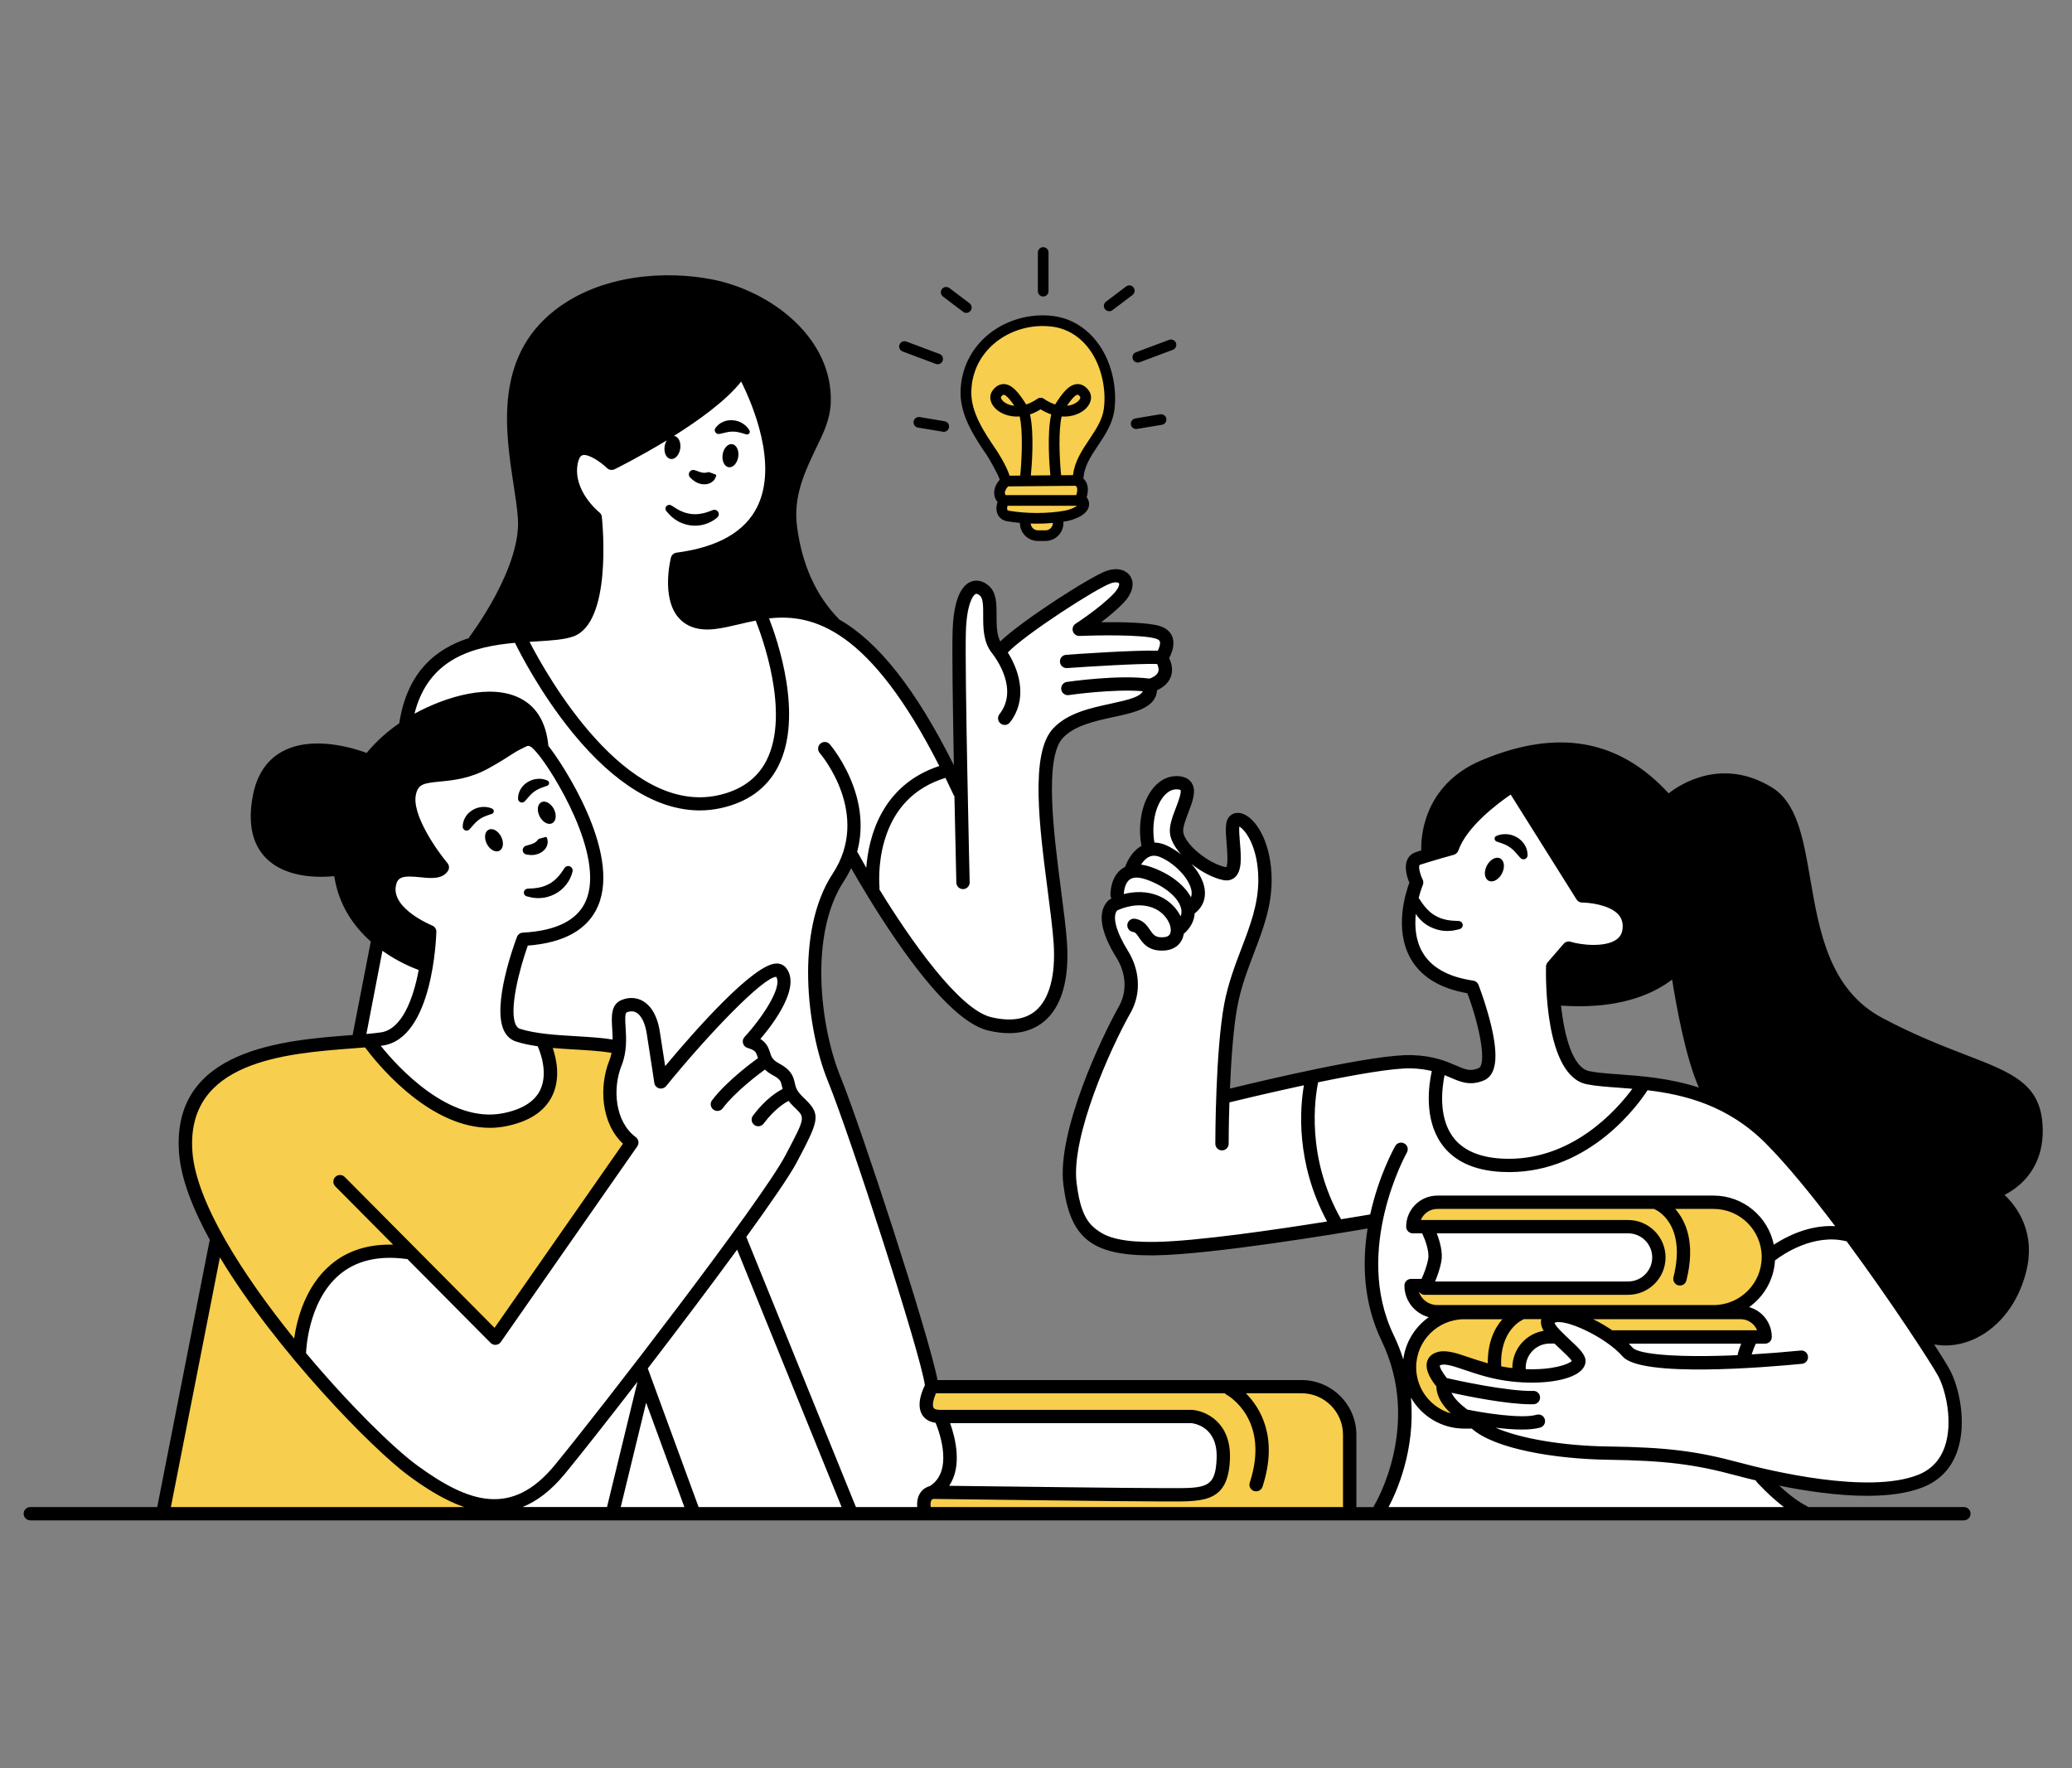 <svg xmlns="http://www.w3.org/2000/svg" xmlns:xlink="http://www.w3.org/1999/xlink" width="900" zoomAndPan="magnify" viewBox="0 0 675 576" height="768" preserveAspectRatio="xMidYMid meet" version="1.0"><rect x="0" y="0" width="675" height="576" fill="#808080" stroke="none"/><defs><clipPath id="5b3e835d1c"><path d="M 7.672 89 L 666 89 L 666 495.258 L 7.672 495.258 Z M 7.672 89 " clip-rule="nonzero"/></clipPath><clipPath id="4317e97a50"><path d="M 338 80.508 L 342 80.508 L 342 97 L 338 97 Z M 338 80.508 " clip-rule="nonzero"/></clipPath></defs><path fill="#ffffff" d="M 210.668 452.57 L 225.223 492.539 L 200.168 493.348 Z M 398.598 471.953 C 400.219 479.215 396.18 486.898 385.664 487.289 C 375.152 487.691 304.438 484.469 304.438 484.469 C 301.613 486.086 300.801 490.934 300.801 490.934 L 276.152 492.148 L 225.234 492.555 L 208.668 446.941 L 209.48 456.633 L 200.184 493.379 L 163.398 492.973 C 163.398 492.973 164.688 492.105 166.715 490.645 C 164.223 491.164 161.387 491.34 158.141 490.961 C 144.398 489.344 106.414 455.84 97.926 439.289 C 97.926 439.289 98.738 421.523 108.832 414.262 C 118.941 407 134.289 409.414 134.289 409.414 L 162.184 435.254 L 205.832 374.293 C 205.832 374.293 198.156 371.875 199.355 358.957 C 200.559 346.039 201.383 341.598 201.383 341.598 C 201.383 341.598 183.398 339.18 177.344 338.371 C 174.188 337.953 170.566 337.199 167.93 335.465 C 169.523 337.605 172.188 339.008 176.738 339.715 C 176.738 339.715 185.629 358.828 167.309 363.398 C 148.988 367.969 131.207 354.789 121.504 340.254 C 121.504 340.254 126.18 339.906 130.684 335.145 C 127.543 337.141 123.125 338.355 116.926 338.098 L 122.852 305.793 L 137.941 315.484 C 137.941 315.484 138.156 316.672 138.199 318.508 C 139.91 310.871 140.359 303.652 140.359 303.652 C 140.359 303.652 125.008 296.391 127.152 290.199 C 129.309 284.008 132.812 281.852 138.332 283.066 C 143.848 284.281 140.359 277.004 140.359 277.004 L 133.625 263.016 C 133.625 263.016 130.395 255.754 139.012 253.598 C 147.629 251.441 152.48 250.633 158.418 247.406 C 164.34 244.18 170.277 235.297 175.113 241.215 C 175.695 241.926 176.375 242.863 177.141 244.008 C 176.156 242.184 175.797 240.926 174.91 238.465 C 173.086 233.418 170.059 226.762 157.535 227.762 C 145.008 228.773 131.465 235.023 131.465 235.023 C 131.465 235.023 135.102 217.258 146.816 211.602 C 158.531 205.945 171.871 207.293 171.871 207.293 C 200.965 211.602 193.418 168 193.418 168 C 189.656 164.238 182.645 152.391 187.496 148.082 C 192.348 143.77 200.43 149.152 200.43 149.152 C 214.434 145.926 242.453 120.625 242.453 120.625 C 242.453 120.625 250 133.543 251.621 155.066 C 253.242 176.594 221.441 181.977 221.441 181.977 C 221.441 181.977 216.59 194.359 224.137 201.359 C 231.68 208.363 248.379 199.742 248.379 199.742 C 248.379 199.742 270.07 195.023 285.016 213.598 C 299.977 232.176 308.059 249.938 308.059 249.938 C 308.059 249.938 300.062 251.719 293.242 259.633 C 302.18 251.777 308.059 249.938 308.059 249.938 L 313.316 257.605 L 312.504 205.121 C 312.504 205.121 312.504 190.988 317.762 190.988 C 323.016 190.988 320.586 203.5 323.422 207.539 C 326.262 211.574 326.246 211.574 326.246 211.574 C 326.246 211.574 347.664 194.621 354.141 191.797 C 360.613 188.977 364.652 186.953 366.664 190.18 C 368.68 193.402 354.543 203.906 354.543 203.906 C 354.543 203.906 379.191 202.285 380.004 207.539 C 380.812 212.789 377.977 212.789 378.785 216.422 C 379.598 220.051 376.367 222.887 374.34 225.301 C 372.312 227.719 371.516 230.148 363.031 231.77 C 354.543 233.391 342.02 236.613 341.207 245.094 C 340.395 253.57 347.273 303.637 346.059 312.504 C 344.84 321.375 342.422 331.484 332.719 333.496 C 323.016 335.52 312.52 336.723 283.816 288.273 L 276.949 280.203 C 276.949 280.203 261.992 302.004 264.828 318.551 C 267.652 335.102 280.992 377.098 280.992 377.098 L 303.223 448.156 C 303.223 448.156 299.992 456.633 302.816 459.859 C 304.93 462.277 307.277 465.141 308.652 468.625 C 307.824 465.312 306.449 462.68 306.449 462.68 C 306.449 462.68 371.922 460.656 384.449 461.059 C 396.977 461.449 396.977 464.676 398.598 471.953 Z M 255.098 317.887 C 254.996 317.281 254.766 316.789 254.316 316.527 C 254.648 316.918 254.91 317.367 255.098 317.887 Z M 247.453 336.707 C 247.453 336.707 247.422 336.883 247.395 337.172 C 247.797 336.375 248.406 335.492 249.031 334.363 C 248.523 335.117 248 335.898 247.453 336.707 Z M 252.375 346.777 C 254.129 348.758 255.445 350.406 257.141 353.242 C 257.199 353.328 257.242 353.418 257.301 353.504 C 256.777 351.711 256.312 350.219 254.113 348.398 C 253.391 347.816 252.852 347.297 252.375 346.777 Z M 248.074 341.18 C 248.449 342.059 249.016 343.016 249.871 343.984 C 250.578 344.781 251.203 345.473 251.781 346.125 C 250.465 344.504 249.883 343.129 248.074 341.18 Z M 233.301 261.613 C 246.699 259.312 252.449 250.793 254.332 240.781 C 252.188 250.156 246.277 258.328 233.301 261.613 Z M 180.023 248.508 C 184.051 255.16 188.945 264.348 192.043 271.438 C 190.117 264.852 187.148 258.473 183.602 253.539 C 182.109 251.488 180.949 249.852 180.023 248.508 Z M 194.102 291.285 C 194.246 290.227 194.332 289.129 194.359 288 C 193.246 292.34 190.898 296.969 187.207 300.555 C 190.711 298.242 193.551 295.188 194.102 291.285 Z M 215.113 351.637 C 215.113 351.637 215.926 336.895 213.086 332.859 C 210.262 328.824 205.816 323.57 202.977 327.406 C 206.613 327.406 211.059 329.43 213.086 337.91 C 215.113 346.398 214.707 352.852 215.113 351.637 Z M 245.02 320.969 C 240.832 324.195 236.387 328.375 233.91 331.051 C 230.797 334.422 223.934 341.957 219.414 346.922 C 226.395 339.645 239.891 326.09 245.02 320.969 Z M 241.383 403.715 C 241.383 403.715 262.398 373.031 263.613 364.148 C 263.613 366.582 241.383 403.715 241.383 403.715 Z M 263.57 363.672 C 263.426 362.457 262.992 361.676 262.41 361.039 C 262.992 362.023 263.426 362.922 263.57 363.672 Z M 586.125 379.5 C 596.23 389.191 601.473 401.703 601.473 401.703 C 593.395 397.266 576.422 407.766 576.422 407.766 C 575.609 402.109 564.301 392.027 564.301 392.027 C 564.301 392.027 472.559 390.406 466.895 390.406 C 461.23 390.406 460.031 398.48 460.031 398.48 C 460.031 398.48 463.766 399.16 465.938 402.398 L 465.273 400.301 L 526.906 399.695 C 526.906 399.695 538.824 400.098 539.84 407.766 C 540.852 415.434 536 419.066 525.285 419.672 C 514.57 420.281 465.07 419.875 465.07 419.875 L 465.52 417.559 L 460.016 421.09 C 459.203 423.504 466.082 429.16 466.082 429.16 L 456.785 446.926 C 456.785 446.926 454.367 440.461 450.312 431.984 C 446.273 423.504 447.488 397.668 447.488 397.668 L 436.582 399.289 C 436.582 399.289 385.664 410.586 370.707 406.551 C 355.746 402.516 346.465 394.039 348.07 377.082 C 349.691 360.129 365.855 327.824 365.855 327.824 C 365.855 327.824 370.707 320.969 367.477 313.285 C 364.246 305.621 357.773 300.367 361.41 294.711 C 365.043 289.055 362.219 287.449 367.477 283.414 C 372.734 279.379 373.949 278.566 374.34 275.34 C 374.746 272.117 373.125 263.234 376.758 258.793 C 380.395 254.352 386.867 252.324 386.461 258.387 C 386.059 264.449 381.207 271.711 384.84 275.746 C 388.477 279.781 396.961 286.641 399.395 285.844 C 401.812 285.035 401.016 273.734 401.812 270.508 C 402.609 267.285 407.07 266.07 410.301 274.547 C 413.527 283.023 411.922 289.879 407.879 305.23 C 403.84 320.562 399.395 331.473 399.395 344.793 C 399.395 358.117 399.395 358.117 399.395 358.117 L 426.477 352.461 C 426.477 352.461 423.797 380.293 433.426 395.312 C 427.098 383.188 426.477 352.461 426.477 352.461 C 448.301 339.949 468.5 348.426 468.5 348.426 C 467.676 356.062 465.59 364.062 471.66 370.703 C 469.168 366.262 468.457 361.172 468.098 357.711 C 467.285 350.047 471.324 348.426 471.324 348.426 C 476.176 352.055 480.625 350.84 485.473 346.398 C 490.324 341.961 479.812 322.184 479.812 322.184 C 467.691 318.551 462.84 312.895 460.016 306.039 C 457.191 299.184 461.23 287.871 461.23 287.871 L 459.609 281.012 L 473.758 275.355 C 477.395 266.879 492.758 255.582 492.758 255.582 L 515.395 291.109 C 515.395 291.109 531.148 293.527 530.355 302.004 C 529.543 310.48 515.004 309.266 515.004 309.266 L 508.531 310.887 C 508.531 310.887 506.906 314.922 506.504 326.625 C 506.098 338.328 511.352 349.234 519.434 351.246 C 527.516 353.273 534.785 354.473 534.785 354.473 C 534.785 354.473 543.676 353.258 557.422 358.914 C 571.164 364.57 576.016 369.809 586.125 379.5 Z M 467.168 406.32 C 467.227 407.23 467.211 408.199 467.141 409.168 L 467.488 407.348 Z M 518.363 370.676 C 510.832 375.535 501.535 379.297 491.559 379.891 C 491.355 379.902 491.18 379.902 490.977 379.902 C 500.91 381.277 510.613 376.477 518.363 370.676 Z M 637.445 456.473 C 633.941 446.246 601.473 401.703 601.473 401.703 C 601.473 401.703 583.82 402.109 578.172 408.836 C 572.512 415.562 574.406 419.875 569.816 423.102 C 565.227 426.328 574.395 427.672 575.203 431.449 C 576.016 435.211 572.234 434.414 569.816 436.828 L 527.516 435.211 C 529.34 440.867 534.379 441.473 542.676 443.484 C 543.371 443.656 544.141 443.789 544.953 443.891 C 540.664 443.801 536.754 443.41 534.266 442.473 C 525.648 439.246 522.953 433.863 518.914 431.969 C 514.871 430.09 502.215 423.359 505.168 431.434 C 505.168 431.434 507.152 434.039 509.078 436.918 C 507.789 436.18 506.312 435.699 504.707 435.801 C 498.438 436.207 493.988 446.508 493.988 446.508 L 506.516 448.664 L 513.004 444.699 C 513.41 447.188 512.137 448.879 506.516 448.664 C 499.508 448.387 481.188 444.352 473.918 443.816 C 466.648 443.281 463.402 443.816 467.445 449.199 C 471.484 454.578 468.793 455.391 475.266 460.77 C 477.074 462.277 479.246 463.707 481.781 465.055 C 479.652 464.301 477.598 463.738 475.004 463.461 C 467.184 462.652 457.496 450.816 457.496 450.816 C 457.496 450.816 458.305 458.891 457.219 471 C 456.133 483.105 448.605 492.523 448.605 492.523 C 448.605 492.523 590.324 493.059 586.008 492.25 C 581.691 491.441 574.422 480.953 573.609 480.402 C 572.988 479.98 567.457 478.781 558.102 476.914 C 559.316 477.09 560.52 477.25 561.75 477.449 C 581.418 480.676 603.242 487.68 619.402 484.453 C 635.562 481.227 640.953 466.703 637.445 456.473 Z M 637.445 456.473 " fill-opacity="1" fill-rule="evenodd"/><path fill="#f7ce4d" d="M 322.758 145.883 C 319.789 139.691 312.793 132.152 314.676 124.355 C 316.559 116.543 324.379 103.625 339.469 104.176 C 354.559 104.711 362.641 119.512 362.105 128.941 C 361.566 138.359 354.285 145.621 353.211 150.207 C 352.141 154.777 351.863 156.125 351.863 156.125 C 351.863 156.125 352.402 159.352 352.676 163.938 C 352.953 168.523 345.406 168.508 345.406 168.508 C 345.406 168.508 344.336 174.699 340.02 175.234 C 335.703 175.77 334.098 169.578 334.098 169.578 C 334.098 169.578 331.938 169.043 328.434 167.957 C 324.93 166.887 328.434 164.457 326.551 162.301 C 324.668 160.145 326.551 156.387 326.551 156.387 C 326.551 156.387 325.711 152.074 322.758 145.883 Z M 201.371 341.555 L 176.723 339.672 C 179.141 351.52 181.98 360.535 163.383 364.977 C 144.789 369.418 121.488 340.207 121.488 340.207 C 121.488 340.207 100.734 340.34 81.344 345.184 C 61.938 350.031 60.738 366.582 60.738 366.582 C 60.086 383.219 66.023 396.164 72.598 407.332 C 71.484 405.812 70.844 404.93 70.844 404.93 L 52.656 492.133 L 136.316 493.348 L 153.695 490.934 C 143.586 488.113 122.98 468.727 113.684 459.844 C 109.629 455.969 100.926 444.988 92.422 433.863 C 95.637 437.207 97.91 439.258 97.91 439.258 C 104.387 402.516 133.887 406.566 133.887 406.566 L 162.168 435.223 L 205.816 374.262 C 205.816 374.262 202.18 365.379 199.344 358.93 C 196.52 352.445 201.371 341.555 201.371 341.555 Z M 427.691 452.164 C 421.219 450.949 303.223 452.164 303.223 452.164 C 303.223 452.164 296.746 461.855 309.289 461.855 C 321.816 461.855 384.871 458.227 390.516 462.262 C 396.164 466.297 399.816 477.594 398.191 482.035 C 396.57 486.477 391.719 487.289 385.664 487.289 C 379.613 487.289 302.41 487.289 302.41 487.289 L 300.789 490.918 L 439.406 492.539 C 439.406 492.539 440.219 469.93 439.004 463.477 C 437.801 457.012 434.164 453.379 427.691 452.164 Z M 566.312 426.328 C 566.312 426.328 579.52 419.324 576.422 407.75 C 573.32 396.18 569.281 391.332 556.883 391.07 C 544.488 390.797 466.895 390.391 466.895 390.391 C 466.895 390.391 459.625 394.832 460.031 398.465 C 460.434 402.094 529.672 398.059 535.059 400.75 C 540.449 403.441 542.332 410.441 540.172 413.945 C 538.016 417.445 535.32 419.324 526.703 419.602 C 518.086 419.875 457.465 419.602 457.465 419.602 C 457.465 419.602 462.855 426.328 474.715 426.863 C 486.562 427.41 566.312 426.328 566.312 426.328 Z M 494.582 428.512 C 494.961 428.148 495.191 427.934 495.191 427.934 L 469.531 428.945 C 469.531 428.945 459.422 434.602 459.828 444.48 C 460.234 454.375 467.707 461.641 473.164 462.043 C 478.625 462.449 473.977 456.184 470.934 451.742 C 467.906 447.305 463.258 443.469 468.719 442.66 C 474.18 441.848 486.504 446.695 486.504 446.695 C 486.504 446.695 485.082 438.625 488.719 434.586 C 489.398 433.836 490.023 433.156 490.629 432.52 C 488.82 435.961 486.707 440.965 487.301 444.684 C 488.312 450.949 495.582 447.707 495.582 447.707 C 495.582 447.707 496.785 435.469 504.676 435.801 C 509.527 436.004 503.461 428.336 503.461 428.336 Z M 513.773 427.543 L 525.082 435.41 C 525.082 435.41 575.188 436.828 574.797 434.602 C 574.395 432.387 570.758 428.539 570.758 428.539 Z M 513.773 427.543 " fill-opacity="1" fill-rule="evenodd"/><path fill="#000000" d="M 175.102 241.156 C 175.102 241.156 164.992 247.074 156.102 249.098 C 147.207 251.125 139.129 249.098 135.898 254.352 C 132.668 259.602 136.305 271.305 140.344 276.961 C 144.383 282.617 144.383 283.82 138.316 283.023 C 132.25 282.215 128.207 283.832 127.008 288.273 C 125.805 292.715 133.074 301.191 140.344 303.609 L 137.926 315.457 C 137.926 315.457 110.988 304.16 109.902 283.703 C 109.902 283.703 87.27 286.395 84.574 272.941 C 81.879 259.488 84.574 251.949 91.047 248.172 C 97.52 244.398 109.902 242.258 118.535 247.637 C 118.535 247.637 132.004 232.027 149.785 229.34 C 167.555 226.633 171.336 229.859 175.102 241.156 Z M 244.352 97.711 C 230.348 89.102 212.824 90.984 194.246 95.828 C 175.648 100.676 168.918 119.25 167.309 129.738 C 165.703 140.227 171.887 163.113 171.074 174.684 C 170.262 186.258 155.723 208.332 155.723 208.332 C 155.723 208.332 181.051 208.059 188.32 203.488 C 195.594 198.914 193.434 167.957 193.434 167.957 C 188.582 162.301 184.543 151.812 187.512 148.039 C 190.48 144.277 200.441 149.109 200.441 149.109 C 219.039 144 242.469 120.582 242.469 120.582 C 242.469 120.582 249.203 131.879 250.551 144 C 251.898 156.125 251.621 162.578 245.699 171.719 C 239.777 180.863 221.457 181.945 221.457 181.945 C 221.457 181.945 219.574 178.98 220.645 194.055 C 221.719 209.129 239.238 202.402 248.391 199.711 C 257.559 197.02 269.145 200.246 269.145 200.246 C 269.145 200.246 258.371 178.98 257.559 167.148 C 256.75 155.312 267.523 138.895 269.145 127.582 C 270.754 116.285 258.355 106.316 244.352 97.711 Z M 649.566 388.105 C 649.566 388.105 667.625 376.535 663.57 364.426 C 659.516 352.316 648.223 349.625 635.824 344.246 C 623.43 338.863 600.258 329.445 595.68 316.254 C 591.105 303.059 587.859 286.641 585.719 276.152 C 583.574 265.664 581.402 258.66 570.09 255.16 C 558.781 251.66 544.227 261.887 544.227 261.887 C 544.227 261.887 555 273.664 555.711 288.23 C 553.566 274.445 542.344 256.117 526.992 248.695 C 510.297 240.621 489.27 246.539 477.957 251.922 C 466.648 257.301 464.215 277.758 464.215 277.758 C 464.215 277.758 472.57 275.602 473.773 275.34 C 479.289 262.148 492.773 255.566 492.773 255.566 L 515.41 291.094 C 515.41 291.094 530.5 290.691 530.367 301.988 C 530.238 313.285 511.367 309.25 511.367 309.25 L 505.445 315.441 L 506.516 326.609 C 506.516 326.609 519.984 325.668 534.266 321.895 C 540.07 320.359 544.82 317.395 548.414 313.488 C 546.777 315.762 545.574 316.512 545.574 316.512 C 545.574 316.512 550.148 352.578 556.348 356.887 C 562.547 361.199 577.102 369.809 594.871 391.609 C 612.652 413.41 625.586 435.484 625.586 435.484 C 625.586 435.484 634.754 440.332 644.992 433.066 C 655.23 425.805 661.152 411.543 658.461 402.387 C 655.766 393.227 649.566 388.105 649.566 388.105 Z M 649.566 388.105 " fill-opacity="1" fill-rule="evenodd"/><g clip-path="url(#5b3e835d1c)"><path fill="#000000" d="M 653.027 389.234 C 654.492 388.484 656.215 387.426 657.926 385.922 C 661.719 382.594 666.105 376.488 665.398 366.246 C 664.484 352.91 655.418 349.41 640.402 343.621 C 633.031 340.773 623.832 337.242 613.203 331.586 C 595.941 322.414 592.668 303.305 589.758 286.453 C 587.457 273.043 585.457 261.453 577.07 256.391 C 560.691 246.496 547.051 255.711 543.605 258.43 C 527.414 240.809 507.457 237.266 482.75 247.609 C 463.102 255.828 462.883 273.75 463.012 277.004 C 462.375 277.207 461.754 277.395 461.219 277.582 C 459.898 278.02 458.914 278.93 458.395 280.188 C 457.379 282.648 458.438 285.887 459.133 287.523 C 457.871 290.879 454.164 302.641 459.48 312.129 C 462.84 318.148 469.082 321.98 478.031 323.543 C 482.477 335.449 484.215 346.922 481.664 347.961 C 478.941 349.078 477.406 348.41 474.324 347.078 C 471.223 345.734 466.996 343.898 459.914 343.695 C 447.91 343.277 411.082 352.055 400.684 354.602 C 401.059 345.504 401.77 334.914 403.117 327.754 C 404.289 321.52 406.434 315.918 408.488 310.508 C 411.457 302.711 414.266 295.363 414.266 286.641 C 414.266 275.355 409.809 267.371 405.391 265.301 C 403.695 264.508 402.031 264.637 400.828 265.648 C 398.973 267.184 399.234 270.363 399.598 274.75 C 399.77 276.934 400.148 281.418 399.48 282.488 C 399.453 282.488 399.41 282.473 399.352 282.473 C 393.543 281.316 385.754 274.805 385.449 270.855 C 385.332 269.41 386.289 266.922 387.113 264.738 C 388.52 261.035 389.867 257.547 388.199 255 C 387.332 253.672 385.855 252.934 383.797 252.816 C 380.77 252.645 377.977 253.977 375.746 256.637 C 372.039 261.078 370.547 268.527 371.852 275.531 C 368.242 277.582 366.723 281.809 366.535 282.387 C 366.16 282.574 365.781 282.793 365.434 283.039 C 361.711 285.773 361.727 291.051 361.758 291.645 C 361.77 292.035 361.887 292.383 362.074 292.699 C 361.758 292.859 361.555 292.961 361.512 292.992 C 361.336 293.09 361.176 293.207 361.031 293.352 C 357.441 296.941 358.383 303.406 363.77 312.07 C 366.289 316.137 367 320.84 365.723 324.988 C 365.406 326.004 365 326.957 364.523 327.812 C 359.137 337.344 344.234 368.461 346.422 385.906 C 348.578 403.195 355.574 408.922 374.934 408.922 C 375.383 408.922 375.848 408.922 376.324 408.91 C 394.789 408.664 435.961 401.805 445.52 400.172 C 443.766 411.137 444.027 424.172 450.082 436.742 C 463.375 464.344 447.879 490.066 447.719 490.312 C 447.605 490.516 447.516 490.715 447.473 490.934 L 441.871 490.934 L 441.871 467.383 C 441.871 457.547 433.859 449.547 424 449.547 L 305.422 449.547 C 302.555 434.66 280.5 367.176 273.734 350.551 C 267.293 334.727 263.41 304.551 274.91 287.031 C 275.82 285.656 276.602 284.223 277.285 282.793 C 279.891 287.363 285.25 296.492 291.648 305.82 C 303.988 323.789 314.156 333.828 321.859 335.668 C 324.32 336.258 326.625 336.547 328.781 336.547 C 333.312 336.547 337.137 335.246 340.207 332.656 C 345.84 327.898 348.391 319.059 347.594 307.094 C 347.273 302.379 346.477 296.246 345.637 289.766 C 343.305 271.754 340.105 247.09 346.203 240.434 C 349.969 236.324 356.805 234.852 362.828 233.547 C 369.621 232.086 376.613 230.582 376.918 224.84 C 378.383 224.188 380.367 222.945 381.309 220.73 C 382.117 218.809 381.973 216.668 380.871 214.352 C 381.699 212.832 382.797 210.141 382 207.684 C 381.609 206.469 380.598 204.848 378.035 203.992 C 374.312 202.75 365.262 202.605 358.73 202.676 C 361.133 200.867 363.828 198.656 365.941 196.457 C 368.895 193.375 369.75 190.121 368.23 187.719 C 366.84 185.535 363.855 184.824 360.598 185.91 C 355.559 187.59 333.023 202.055 325.855 208.941 C 324.652 206.582 324.652 203.5 324.652 200.492 C 324.652 196.688 324.668 193.086 322.176 190.871 C 319.586 188.574 317.297 189.051 316.152 189.543 C 312.621 191.062 310.605 196.602 310.332 205.586 C 310.129 211.992 310.402 231.102 310.75 249.273 C 298.426 224.621 286.148 209.027 273.375 201.781 C 273.344 201.738 273.332 201.691 273.301 201.664 C 265.902 194.129 261.309 184.031 259.672 171.676 C 258.328 161.578 262.137 153.695 266.539 144.566 L 267.262 143.062 C 269.434 138.535 270.52 134.758 270.637 131.184 C 271.402 110.207 251.348 94.844 232.086 91.039 C 217.184 88.105 195.852 89.203 180.66 101.125 C 160.98 116.574 164.645 140.457 167.309 157.891 C 167.918 161.852 168.496 165.602 168.715 168.781 C 169.871 185.027 153.262 206.988 153.102 207.203 C 152.957 207.406 152.855 207.625 152.77 207.84 C 142.152 211.27 132.668 218.691 130.062 235.602 C 126.629 237.961 122.848 241.129 119.434 245.266 C 115.898 243.934 102.023 239.336 92.004 244.773 C 86.82 247.582 83.559 252.559 82.301 259.543 C 80.707 268.34 82.215 275.094 86.746 279.609 C 91.727 284.57 99.246 285.613 104.633 285.613 C 106.312 285.613 107.773 285.512 108.891 285.395 C 110.336 294.957 115.363 301.859 120.793 306.691 L 114.871 337.156 C 114.711 337.172 114.566 337.184 114.391 337.184 C 92.469 338.848 55.754 341.641 58.332 375.621 C 58.957 383.898 62.75 393.66 68.355 403.891 C 68.312 404.004 68.27 404.121 68.254 404.238 L 51.223 490.906 L 9.879 490.906 C 8.676 490.906 7.703 491.875 7.703 493.074 C 7.703 494.273 8.676 495.246 9.879 495.246 L 639.777 495.246 C 640.98 495.246 641.949 494.273 641.949 493.074 C 641.949 491.875 640.98 490.906 639.777 490.906 L 589.062 490.906 C 588.918 490.789 588.773 490.672 588.598 490.586 C 585.457 489.023 582.125 486.262 579.605 483.934 C 588.266 485.684 598.637 487.246 608.238 487.246 C 615.059 487.246 621.473 486.465 626.586 484.395 C 631.93 482.238 635.637 478.348 637.59 472.82 C 640.922 463.418 638.129 451.453 635.07 445.973 C 634.289 444.555 632.551 441.734 630.105 437.941 C 631.305 438.16 632.523 438.277 633.738 438.277 C 637.156 438.277 640.633 437.453 643.949 435.801 C 651.594 431.996 657.445 424.301 659.965 414.668 C 663.426 401.547 657.113 393.113 653.027 389.234 Z M 484.445 251.617 C 509.371 241.188 528.27 245.598 543.922 265.488 C 553.914 278.176 556.305 294.727 549.848 306.676 C 543.27 318.84 528.484 324.672 508.168 323.195 C 508.008 320.562 507.949 318.004 507.98 315.703 L 511.789 311.289 C 515.801 312.215 524.098 313.156 529.109 309.57 C 531.543 307.832 532.875 305.23 532.961 302.047 C 533.031 299.168 532.09 296.695 530.152 294.699 C 526.285 290.734 519.449 289.895 516.652 289.723 L 494.629 254.641 C 493.988 253.629 492.656 253.324 491.645 253.945 C 490.977 254.352 475.902 263.727 471.383 274.559 C 470.43 274.82 468.938 275.254 467.312 275.719 C 467.344 271.391 468.746 258.184 484.445 251.617 Z M 527.531 349.973 C 523.691 349.699 520.391 349.453 517.785 348.934 C 512.426 347.859 509.645 337.766 508.543 327.566 C 510.559 327.695 512.496 327.781 514.352 327.781 C 528.922 327.781 538.477 323.832 544.734 319.086 C 545.98 327 549.062 344.434 553.453 354.27 C 543.91 351.176 534.727 350.508 527.531 349.973 Z M 483.332 351.969 C 487.43 350.293 488.242 344.477 485.809 334.191 C 484.199 327.391 481.754 321.07 481.652 320.793 C 481.375 320.07 480.711 319.551 479.941 319.434 C 471.73 318.234 466.125 315.066 463.305 310.016 C 461.117 306.125 460.84 301.613 461.23 297.707 C 461.434 298.012 461.637 298.312 461.867 298.602 C 462.91 299.934 464.246 301.078 465.793 301.859 C 467.328 302.625 469.008 303.16 470.688 303.219 C 471.527 303.332 472.34 303.188 473.164 303.16 C 473.961 303.031 474.742 302.855 475.512 302.652 C 476.031 302.508 476.453 302.062 476.512 301.496 C 476.582 300.758 476.047 300.094 475.309 300.02 L 475.078 299.992 C 474.383 299.918 473.715 299.965 473.051 299.891 C 472.398 299.773 471.746 299.789 471.137 299.602 C 469.891 299.383 468.762 298.906 467.707 298.344 C 466.648 297.766 465.707 296.996 464.852 296.086 C 464.027 295.203 463.203 294.09 462.594 293.105 L 462.461 292.891 C 462.375 292.758 462.273 292.645 462.16 292.527 C 462.797 290.012 463.492 288.348 463.504 288.305 C 463.75 287.727 463.738 287.043 463.449 286.48 C 462.68 284.945 462.07 282.66 462.418 281.836 C 462.449 281.766 462.461 281.75 462.609 281.691 C 466.215 280.492 473.543 278.453 473.613 278.438 C 474.293 278.25 474.844 277.727 475.09 277.062 C 477.801 269.266 487.965 261.672 492.137 258.82 L 513.598 292.992 C 513.988 293.625 514.684 294.004 515.438 294.004 C 517.668 294.004 524.113 294.684 527.051 297.723 C 528.168 298.863 528.672 300.238 528.629 301.93 C 528.574 303.781 527.934 305.086 526.602 306.039 C 522.883 308.688 515.062 307.832 511.688 306.777 C 510.859 306.516 509.965 306.777 509.398 307.43 L 504.184 313.461 C 503.852 313.836 503.664 314.328 503.648 314.82 C 503.562 318.453 503.188 350.449 516.93 353.184 C 519.797 353.762 523.23 354.008 527.195 354.297 C 528.672 354.398 530.195 354.516 531.773 354.66 C 527.094 361.039 512.02 378.688 489.195 377.402 C 481.652 376.98 476.234 374.508 473.105 370.039 C 468.559 363.543 469.762 354.312 470.602 350.219 C 471.297 350.496 471.965 350.785 472.586 351.043 C 475.859 352.461 478.914 353.777 483.332 351.969 Z M 387.984 292.281 C 385.812 288.188 380.988 284.5 374.805 282.371 C 373.719 281.996 372.703 281.766 371.734 281.633 C 372.387 280.605 373.297 279.551 374.441 279.059 C 375.527 278.582 376.746 278.652 378.164 279.277 C 383.074 281.461 387.648 286.496 388.172 290.27 C 388.258 291.023 388.199 291.688 387.984 292.281 Z M 379.105 259.387 C 380.438 257.793 381.93 257.027 383.582 257.129 C 384.348 257.172 384.566 257.344 384.566 257.344 C 385 258.082 383.738 261.395 383.059 263.176 C 382.016 265.91 380.93 268.746 381.117 271.176 C 381.309 273.578 382.742 276.051 384.781 278.32 C 383.203 277.094 381.523 276.051 379.918 275.34 C 378.629 274.762 377.324 274.473 376.078 274.445 C 375.109 268.789 376.266 262.77 379.105 259.387 Z M 368.027 286.496 C 369.172 285.656 370.98 285.656 373.387 286.48 C 379.469 288.562 384.176 292.555 384.824 296.203 C 384.969 296.996 384.898 297.766 384.621 298.488 C 383.32 295.824 380.961 293.426 378.004 292.066 C 373.633 290.055 369.258 290.43 366.102 291.238 C 366.16 290.066 366.535 287.594 368.027 286.496 Z M 376.254 404.539 C 356.398 404.816 352.445 399.102 350.723 385.328 C 348.84 370.254 361.742 341.48 368.301 329.91 C 368.938 328.781 369.477 327.535 369.879 326.234 C 371.531 320.883 370.648 314.879 367.461 309.742 C 363.594 303.508 362.293 298.648 363.914 296.594 C 365.23 295.957 370.879 293.527 376.211 295.984 C 379.758 297.621 381.77 301.293 381.352 303.578 C 381.219 304.305 380.859 305.141 379.133 305.285 C 376.41 305.504 375.73 304.52 374.617 302.887 C 373.676 301.512 372.402 299.629 369.707 299.27 C 368.52 299.109 367.418 299.949 367.258 301.137 C 367.102 302.32 367.941 303.422 369.129 303.578 C 369.824 303.668 370.184 304.113 371.012 305.332 C 372.285 307.211 374.227 310.031 379.469 309.613 C 382.77 309.352 385.07 307.383 385.609 304.348 C 385.621 304.305 385.621 304.246 385.621 304.203 C 387.84 302.293 389.055 299.965 389.199 297.477 C 389.285 297.418 389.375 297.387 389.461 297.332 C 391.836 295.379 392.863 292.73 392.457 289.676 C 392.066 286.812 390.387 283.906 388.113 281.402 C 391.473 284.066 395.41 286.074 398.496 286.684 C 400.363 287.059 401.609 286.395 402.305 285.773 C 404.695 283.645 404.32 279.133 403.926 274.359 C 403.797 272.738 403.609 270.422 403.727 269.25 C 405.652 270.219 409.922 275.863 409.922 286.609 C 409.922 294.539 407.258 301.527 404.434 308.934 C 402.305 314.531 400.105 320.305 398.844 326.914 C 395.961 342.16 395.918 371.324 395.918 372.555 C 395.918 373.758 396.891 374.727 398.09 374.727 C 399.293 374.727 400.262 373.758 400.262 372.555 C 400.262 372.426 400.262 366.711 400.508 359.086 C 404.129 358.203 413.949 355.848 424.781 353.52 C 423.52 360.75 421.973 378.66 432.328 397.887 C 415.918 400.52 389.605 404.367 376.254 404.539 Z M 453.992 434.832 C 440.668 407.16 458.133 375.738 458.32 375.434 C 458.914 374.391 458.555 373.062 457.496 372.484 C 456.453 371.891 455.137 372.25 454.543 373.293 C 454.137 374 449.141 382.984 446.375 395.586 C 445.332 395.758 441.871 396.367 436.887 397.164 C 425.391 376.895 428.387 357.469 429.414 352.547 C 441.535 350.047 453.977 347.848 459.785 348.008 C 462.434 348.094 464.59 348.426 466.445 348.875 C 465.445 353.359 463.84 364.34 469.531 372.496 C 473.453 378.125 479.984 381.219 488.949 381.727 C 489.848 381.77 490.746 381.801 491.629 381.801 C 518.449 381.801 534.25 358.984 536.727 355.137 C 548.773 356.57 562.836 360.07 575.09 372.309 C 581.938 379.152 589.988 389.02 597.852 399.406 C 589.324 398.941 581.879 402.805 577.855 405.453 C 576 396.34 567.906 389.453 558.246 389.453 L 468.227 389.453 C 462.637 389.453 458.09 393.996 458.09 399.578 C 458.09 400.777 459.059 401.75 460.262 401.75 L 463.305 401.75 C 464.316 403.918 465.723 407.695 465.258 410.141 C 464.824 412.469 463.852 414.941 463.113 416.59 L 459.695 416.59 C 458.496 416.59 457.523 417.559 457.523 418.762 C 457.523 423.695 460.883 427.832 465.445 429.062 C 460.984 432.23 457.871 437.16 457.148 442.848 C 456.352 440.215 455.293 437.539 453.992 434.832 Z M 570.613 433.328 L 525.605 433.328 C 525.488 433.328 525.371 433.344 525.258 433.355 C 523.316 432.039 521.188 430.797 519 429.711 L 567.051 429.711 C 569.469 429.711 571.555 431.203 572.41 433.328 Z M 531.891 439.012 C 531.496 438.578 531.078 438.133 530.613 437.684 L 567.223 437.684 C 566.789 438.781 566.355 440.086 566.035 441.43 C 546.43 442.312 533.77 441.156 531.891 439.012 Z M 497.059 445.988 C 497.047 445.828 497.031 445.668 497.031 445.496 C 497.031 441.168 500.551 437.652 504.879 437.652 L 506.414 437.652 C 507.039 438.262 507.691 438.883 508.355 439.504 C 509.629 440.691 511.484 442.426 512.062 443.309 C 510.977 444.438 505.719 446.32 497.059 445.988 Z M 502.883 433.504 C 497.102 434.457 492.688 439.461 492.688 445.496 C 492.688 445.539 492.699 445.598 492.699 445.641 C 491.426 445.496 490.223 445.305 489.051 445.074 C 488.5 433.258 495.871 429.957 496.234 429.812 C 496.309 429.785 496.379 429.742 496.453 429.699 L 502.113 429.699 C 502.055 429.93 502.027 430.16 502 430.363 C 501.926 431.418 502.273 432.461 502.883 433.504 Z M 467.75 440.605 C 466.227 441.168 465.199 442.27 464.867 443.688 C 464.172 446.566 466.562 449.949 467.938 451.613 C 467.953 455.043 470.168 458.066 472.645 460.395 C 466.125 458.5 461.348 452.496 461.348 445.379 C 461.348 436.758 468.371 429.727 477.016 429.727 L 489.441 429.727 C 486.996 432.504 484.621 437.031 484.68 444.078 C 482.434 443.453 480.422 442.773 478.609 442.168 C 474.207 440.664 470.719 439.477 467.75 440.605 Z M 558.262 425.113 L 468.227 425.113 C 465.488 425.113 463.156 423.375 462.273 420.945 L 462.434 420.945 C 462.84 421.453 463.449 421.77 464.113 421.77 L 530.398 421.77 C 537.117 421.77 542.59 416.301 542.59 409.59 C 542.59 402.875 537.117 397.41 530.398 397.41 L 462.867 397.41 C 463.723 395.297 465.809 393.793 468.227 393.793 L 538.84 393.793 C 538.914 393.836 538.969 393.879 539.043 393.906 C 539.477 394.082 549.555 398.535 545.168 416.055 C 544.879 417.215 545.59 418.398 546.746 418.688 C 546.922 418.73 547.109 418.746 547.281 418.746 C 548.254 418.746 549.137 418.082 549.383 417.098 C 552.469 404.785 549.137 397.641 545.734 393.793 L 558.246 393.793 C 566.875 393.793 573.914 400.809 573.914 409.445 C 573.914 418.082 566.891 425.113 558.262 425.113 Z M 468.055 401.75 L 530.398 401.75 C 534.727 401.75 538.246 405.262 538.246 409.59 C 538.246 413.914 534.727 417.43 530.398 417.43 L 467.516 417.43 C 468.27 415.621 469.109 413.262 469.543 410.949 C 470.109 407.941 469.051 404.309 468.055 401.75 Z M 437.512 467.352 L 437.512 490.906 L 303.207 490.906 C 303.074 489.934 303.133 489.152 303.422 488.707 C 303.613 488.402 303.902 488.285 304.004 488.258 C 307.973 488.316 366.102 489.082 378.758 489.082 L 381.004 489.082 C 392.559 489.125 400.234 489.152 400.684 475.051 C 401.059 463.316 392.805 459.586 388.387 459.254 C 388.332 459.254 388.273 459.254 388.215 459.254 L 306.289 459.254 C 305.625 459.254 304.465 459.164 304.133 458.586 C 303.598 457.691 304.16 455.547 304.902 453.855 L 399.004 453.855 C 399.164 454.016 399.32 454.16 399.523 454.277 C 400.117 454.594 413.863 462.434 407.141 482.949 C 406.766 484.09 407.387 485.305 408.531 485.684 C 408.766 485.754 408.98 485.785 409.215 485.785 C 410.125 485.785 410.98 485.203 411.285 484.293 C 416.57 468.164 410.504 458.5 405.867 453.84 L 424 453.84 C 431.457 453.84 437.512 459.902 437.512 467.352 Z M 309.203 483.988 C 313.562 477.582 311.23 468.367 309.52 463.578 L 388.129 463.578 C 389.301 463.707 396.672 464.895 396.352 474.906 C 396.035 484.785 392.879 484.785 381.031 484.742 L 378.773 484.742 C 368.027 484.742 324.496 484.176 309.203 483.988 Z M 310.926 259.34 C 311.23 274.113 311.52 286.336 311.547 287.508 C 311.578 288.695 312.547 289.621 313.719 289.621 C 313.734 289.621 313.75 289.621 313.777 289.621 C 314.98 289.59 315.922 288.594 315.891 287.391 C 315.879 286.711 314.258 218.617 314.66 205.672 C 314.938 196.992 316.879 193.895 317.863 193.477 C 318.312 193.289 318.949 193.766 319.281 194.07 C 320.309 194.98 320.309 197.758 320.293 200.434 C 320.293 204.484 320.281 209.086 323.133 212.703 C 324.641 214.625 331.867 224.609 325.594 232.652 C 324.855 233.59 325.031 234.965 325.973 235.688 C 326.914 236.426 328.289 236.254 329.012 235.312 C 334.645 228.094 332.43 219.066 328.316 212.543 C 333.922 206.641 357.367 191.496 361.961 189.977 C 363.465 189.484 364.379 189.746 364.535 189.988 C 364.727 190.293 364.551 191.566 362.785 193.402 C 358.281 198.09 350.488 203.109 350.418 203.156 C 349.59 203.691 349.23 204.703 349.52 205.629 C 349.824 206.57 350.664 207.203 351.676 207.148 C 357.18 206.914 372.387 206.656 376.629 208.059 C 377.656 208.406 377.801 208.824 377.844 208.969 C 378.09 209.707 377.688 210.953 377.164 211.965 C 370.227 211.691 349.809 213.105 347.316 213.297 C 346.117 213.383 345.219 214.422 345.305 215.609 C 345.391 216.754 346.332 217.621 347.461 217.621 C 347.52 217.621 347.562 217.621 347.621 217.621 C 354.297 217.145 371.516 216.074 376.977 216.289 C 377.469 217.359 377.57 218.258 377.281 218.953 C 376.805 220.094 375.297 220.773 374.473 221.051 C 364.348 219.719 348.246 222.031 347.562 222.133 C 346.375 222.309 345.551 223.406 345.727 224.594 C 345.883 225.68 346.812 226.445 347.867 226.445 C 347.969 226.445 348.086 226.445 348.188 226.418 C 348.348 226.387 362.699 224.332 372.301 225.156 C 371.43 226.953 368.055 227.879 361.887 229.207 C 355.227 230.641 347.68 232.273 342.988 237.395 C 335.531 245.527 338.602 269.266 341.324 290.211 C 342.148 296.621 342.945 302.684 343.25 307.27 C 343.945 317.656 341.859 325.453 337.398 329.23 C 333.996 332.105 329.102 332.816 322.871 331.328 C 312.477 328.852 296.602 306.227 286.48 289.723 C 286.523 289.504 286.539 289.285 286.523 289.07 C 286.523 288.996 285.785 281.734 288.176 273.707 C 291.258 263.32 297.934 256.492 308 253.383 C 308.84 255.102 309.68 256.867 310.535 258.691 C 310.605 258.98 310.75 259.168 310.926 259.34 Z M 173.016 168.434 C 172.77 165.078 172.188 161.246 171.566 157.195 C 168.918 139.906 165.613 118.383 183.312 104.492 C 197.344 93.469 217.258 92.5 231.219 95.25 C 248.727 98.707 266.957 112.395 266.277 130.969 C 266.176 133.918 265.234 137.145 263.324 141.121 L 262.598 142.629 C 258.094 151.973 253.836 160.797 255.344 172.184 C 256.676 182.234 259.848 190.914 264.801 198.105 C 255.242 195.43 246.859 197.398 239.848 199.059 C 237.184 199.695 234.648 200.289 232.359 200.551 C 228.641 200.984 226.02 200.262 224.34 198.336 C 221.27 194.836 221.789 187.805 222.469 184.074 C 236.617 181.918 246.09 176.145 250.621 166.871 C 260.121 147.445 244.223 120.09 243.543 118.93 C 243.148 118.266 242.453 117.816 241.629 117.859 C 240.848 117.875 240.137 118.309 239.762 118.988 C 233.547 130.359 205.961 145 199.602 148.27 C 197.285 146.301 192.465 142.844 188.422 144.102 C 186.832 144.609 184.758 146.043 183.949 150.035 C 181.98 159.855 189.395 167.453 191.828 169.637 C 192.914 181.629 192.102 200.621 185.324 203.125 C 182.977 203.992 178.953 204.238 174.305 204.527 C 169.684 204.816 164.383 205.152 159.07 206.18 C 163.965 198.988 174.016 182.324 173.016 168.434 Z M 196.07 168.379 C 196.012 167.797 195.723 167.262 195.258 166.902 C 195.172 166.828 186.438 159.812 188.219 150.93 C 188.438 149.875 188.871 148.559 189.727 148.285 C 191.609 147.703 195.637 150.438 197.766 152.48 C 198.43 153.117 199.414 153.262 200.227 152.855 C 200.891 152.523 208.465 148.762 217.215 143.438 C 216.879 143.988 216.621 144.637 216.52 145.375 C 216.199 147.445 217.098 149.312 218.488 149.512 C 219.891 149.73 221.281 148.211 221.602 146.145 C 221.918 144.074 221.035 142.207 219.633 142.004 C 219.602 142.004 219.559 142.004 219.531 142.004 C 227.801 136.812 236.648 130.402 241.457 124.285 C 245.191 131.762 253.477 151.191 246.727 165.008 C 242.715 173.211 233.852 178.273 220.398 180.023 C 219.516 180.137 218.793 180.773 218.574 181.645 C 218.445 182.18 215.344 194.676 221.078 201.23 C 223.746 204.27 227.711 205.512 232.883 204.906 C 235.43 204.617 238.066 203.98 240.875 203.328 C 242.586 202.922 244.352 202.504 246.176 202.156 C 248.016 206.758 257.602 232.289 249.668 247.781 C 246.668 253.629 241.383 257.418 233.969 259.051 C 203.73 265.691 178.125 219.965 172.508 209.07 C 173.23 209.027 173.941 208.984 174.637 208.941 C 179.633 208.637 183.949 208.363 186.887 207.277 C 199.168 202.664 196.418 171.879 196.07 168.379 Z M 167.758 209.391 C 169.422 212.773 176.199 226.039 186.586 238.742 C 200.184 255.379 214.348 263.984 227.957 263.984 C 230.277 263.984 232.562 263.738 234.836 263.234 C 243.586 261.309 249.855 256.766 253.477 249.707 C 261.902 233.258 253.215 208.289 250.535 201.434 C 265.09 199.812 283.395 205.035 306 249.52 C 287.043 255.754 282.945 272.926 282.207 282.66 C 281.121 280.781 280.164 279.074 279.383 277.641 C 279.34 277.57 279.281 277.496 279.238 277.426 C 281.051 270.754 280.688 263.609 278.066 256.289 C 275.156 248.129 270.535 242.676 270.332 242.445 C 269.551 241.535 268.188 241.434 267.277 242.215 C 266.363 242.996 266.262 244.355 267.031 245.266 C 267.727 246.074 283.871 265.402 271.258 284.613 C 258.891 303.434 262.891 335.434 269.695 352.145 C 277.195 370.602 299.906 440.938 301.309 451.238 C 300.383 453.059 298.5 457.559 300.367 460.77 C 301.004 461.855 302.293 463.113 304.801 463.477 C 306.32 467.223 310.434 479.301 302.945 484.062 C 302.164 484.266 300.832 484.812 299.859 486.203 C 298.992 487.445 298.66 489.023 298.816 490.906 L 278.832 490.906 L 243.121 402.922 C 251.086 391.926 257.301 382.898 259.617 378.516 C 266.871 364.785 267.492 363.109 262.207 357.957 C 261.918 357.684 261.613 357.379 261.281 357.047 C 259.473 355.238 259.211 354.098 258.922 352.766 C 258.398 350.438 257.691 348.484 253.766 346.387 C 251.621 345.242 251.305 344.258 250.883 342.914 C 250.348 341.207 249.68 339.66 247.711 338.445 C 252.258 333.09 260.977 321.375 256.082 315.281 C 255.344 314.355 254.258 313.852 252.996 313.852 C 252.996 313.852 252.984 313.852 252.984 313.852 C 245.523 313.852 226.031 336.102 216.691 347.281 C 216.227 344.215 215.59 340.078 214.953 336.043 C 213.969 329.836 211.391 327.188 209.406 326.059 C 207.352 324.891 204.902 324.773 202.527 325.727 C 198.953 327.16 199.199 331.109 199.43 334.93 C 199.5 336.113 199.574 337.344 199.574 338.617 C 195.969 338.023 191.898 337.793 187.613 337.531 C 181.184 337.156 174.52 336.75 169.41 335.133 C 169.031 335.016 168.496 334.754 168.031 333.816 C 165.773 329.156 169.074 316.078 171.941 308.02 C 183.875 307.109 191.566 302.742 194.84 295.059 C 202.324 277.453 183.109 248.562 178.648 242.965 C 177.953 235.559 174.957 230.352 169.656 227.559 C 159.98 222.453 145.34 226.852 135.027 232.477 C 139.605 214.234 154.465 210.617 167.758 209.391 Z M 227.582 490.906 L 211.031 445.754 C 220.789 433.055 231.305 419.152 240.137 407.059 L 274.172 490.906 Z M 170.219 490.906 C 174.855 489.039 179.488 485.609 184.051 480.055 C 188.902 474.152 197.719 462.984 207.668 450.094 L 197.75 490.891 L 170.219 490.891 Z M 132.699 410.109 L 159.836 437.438 C 160.285 437.898 160.906 438.133 161.559 438.074 C 162.195 438.016 162.789 437.684 163.152 437.148 L 207.613 373.41 C 208.277 372.441 208.062 371.125 207.121 370.414 C 200.355 365.438 199.457 354.633 202.5 347.051 C 204.281 342.594 204.02 338.199 203.805 334.668 C 203.672 332.598 203.512 330.023 204.18 329.766 C 205.34 329.301 206.379 329.328 207.293 329.836 C 208.93 330.762 210.145 333.207 210.695 336.723 C 211.926 344.52 213.16 352.738 213.16 352.75 C 213.289 353.605 213.898 354.297 214.738 354.516 C 215.562 354.734 216.445 354.457 216.996 353.793 C 231.086 336.492 248.668 318.293 252.867 318.191 C 255.039 321.605 248.059 331.816 242.543 337.793 C 242.035 338.344 241.848 339.125 242.051 339.848 C 242.254 340.57 242.801 341.133 243.527 341.352 C 246.105 342.105 246.32 342.785 246.785 344.246 C 246.828 344.391 246.887 344.535 246.93 344.68 C 246.047 345.301 236.836 351.941 231.969 358.406 C 231.246 359.363 231.449 360.723 232.406 361.445 C 232.797 361.734 233.258 361.879 233.707 361.879 C 234.375 361.879 235.027 361.574 235.445 361.012 C 239.559 355.527 247.539 349.598 249.188 348.398 C 249.84 349.02 250.652 349.641 251.754 350.234 C 254.23 351.551 254.375 352.23 254.707 353.719 C 254.777 354.039 254.852 354.371 254.953 354.734 C 253.488 355.457 249.492 357.812 245.293 363.398 C 244.57 364.352 244.773 365.711 245.727 366.438 C 246.117 366.727 246.582 366.871 247.031 366.871 C 247.699 366.871 248.348 366.566 248.77 366.004 C 252.52 360.996 255.996 359.059 256.906 358.609 C 257.285 359.102 257.703 359.594 258.238 360.129 C 258.574 360.477 258.906 360.781 259.195 361.07 C 262.324 364.121 262.324 364.121 255.793 376.488 C 248.031 391.188 195.637 459.137 180.691 477.293 C 166.699 494.273 152.668 489.59 135.898 477.336 C 128.137 471.664 113.711 457.5 99.691 440.75 C 99.707 440.664 99.723 440.574 99.723 440.477 C 99.723 440.316 100.242 424.043 110.48 415.305 C 115.926 410.645 123.27 408.895 132.262 410.094 C 132.422 410.125 132.566 410.125 132.699 410.109 Z M 210.492 456.91 L 222.949 490.906 L 202.223 490.906 Z M 175.941 355.152 C 174.086 358.898 170.016 361.418 163.848 362.633 C 146.367 366.047 129.672 347.688 124.023 340.656 C 124.227 340.629 124.441 340.613 124.633 340.586 C 141.098 338.301 142.109 304.953 142.152 303.535 C 142.184 302.625 141.617 301.785 140.762 301.469 C 140.633 301.41 127.645 296.113 128.945 288.652 C 129.352 286.293 130.48 285.527 133.391 285.527 C 134.363 285.527 135.535 285.613 136.941 285.758 C 140.402 286.105 143.98 286.48 145.875 283.773 C 146.441 282.965 146.398 281.895 145.762 281.141 C 142.398 277.137 134.016 265.316 135.508 258.75 C 136.262 255.422 137.996 255.102 143.371 254.582 C 147.688 254.164 153.043 253.641 159.125 250.301 C 162.559 248.418 165.062 246.801 167.09 245.496 C 172.262 242.172 172.262 242.172 174.969 245.281 C 179.938 251.008 197.172 278.625 190.898 293.367 C 188.207 299.703 181.285 303.219 170.32 303.797 C 169.465 303.84 168.715 304.391 168.41 305.199 C 167.555 307.457 160.199 327.523 164.18 335.723 C 165.051 337.504 166.41 338.734 168.148 339.281 C 170.32 339.977 172.695 340.453 175.172 340.816 C 175.68 341.957 178.82 349.309 175.941 355.152 Z M 89.758 276.5 C 86.297 273.043 85.211 267.586 86.527 260.281 C 87.543 254.656 90.062 250.707 94.031 248.551 C 101.504 244.484 112.336 247.422 116.664 248.867 C 111.422 256.594 107.645 267.066 108.441 281.027 C 104.414 281.434 94.988 281.707 89.758 276.5 Z M 112.902 282.734 C 110.555 255.957 126.18 242.648 135.711 237.094 C 145.816 231.203 159.617 227.152 167.656 231.395 C 170.453 232.867 172.379 235.355 173.465 238.77 C 170.77 237.945 168.336 239.508 164.715 241.824 C 162.762 243.082 160.312 244.66 157.027 246.465 C 151.727 249.375 146.848 249.852 142.938 250.227 C 137.695 250.734 132.742 251.227 131.25 257.766 C 129.438 265.691 136.941 276.801 140.605 281.633 C 139.574 281.664 138.289 281.52 137.348 281.418 C 133.09 280.984 125.965 280.262 124.633 287.883 C 123.023 297.129 133.727 303.016 137.723 304.867 C 137.621 306.746 137.418 309.047 137.086 311.551 C 131.93 309.512 114.535 301.266 112.902 282.734 Z M 124.586 309.715 C 129.684 313.344 134.48 315.27 136.406 315.965 C 134.652 325.234 131.004 335.332 124.023 336.301 C 122.648 336.492 121.082 336.648 119.359 336.809 Z M 114.738 341.512 C 116.219 341.395 117.605 341.293 118.926 341.18 C 120.418 343.188 125.238 349.422 132.191 355.355 C 141.488 363.281 150.844 367.375 159.547 367.375 C 161.301 367.375 163.008 367.219 164.703 366.883 C 172.289 365.395 177.387 362.082 179.863 357.047 C 182.688 351.289 181.27 344.883 180.066 341.367 C 182.5 341.582 184.977 341.727 187.41 341.871 C 191.711 342.133 195.781 342.363 199.242 342.957 C 199.066 343.797 198.82 344.621 198.504 345.445 C 195.145 353.836 195.723 365.758 202.949 372.555 L 161.109 432.531 L 112.309 383.391 C 111.469 382.539 110.09 382.539 109.238 383.375 C 108.383 384.215 108.383 385.59 109.223 386.441 L 128.078 405.438 C 119.926 405.219 113.059 407.406 107.66 412.035 C 99.375 419.121 96.68 430 95.828 436.02 C 79.113 415.316 63.938 391.652 62.691 375.289 C 60.434 345.648 93.105 343.16 114.738 341.512 Z M 71.641 409.574 C 89.746 439.68 121.184 471.969 133.336 480.852 C 139.012 485.004 145.035 488.793 151.25 490.918 L 55.668 490.918 Z M 572.277 482.73 C 572.496 482.977 576.375 487.258 581.125 490.906 L 452.355 490.906 C 454.844 486.246 461.176 472.43 459.652 455.258 C 463.102 461.277 469.586 465.355 477.016 465.355 L 479.48 465.355 C 486.906 472.012 506.762 475.25 523.648 475.496 C 542.461 475.773 551.875 476.93 565.66 480.633 C 567.441 481.109 569.586 481.66 572.004 482.238 C 572.074 482.414 572.148 482.586 572.277 482.73 Z M 633.508 471.375 C 631.988 475.672 629.105 478.711 624.965 480.371 C 608.773 486.898 576.332 479.012 566.789 476.453 C 552.598 472.633 542.938 471.445 523.723 471.172 C 508.879 470.957 495.062 468.539 487.211 465.055 C 490.008 465.398 493.02 465.66 495.758 465.66 C 498.059 465.66 500.172 465.473 501.781 465.008 C 502.926 464.676 503.59 463.461 503.258 462.32 C 502.926 461.16 501.723 460.512 500.566 460.844 C 495.598 462.289 482.605 460.121 478.016 459.152 C 478.016 459.152 478 459.152 478 459.152 C 476.004 457.676 473.832 455.707 472.848 453.684 C 478.668 454.941 491.051 457.43 498.695 457.43 C 499 457.43 499.305 457.43 499.594 457.414 C 500.797 457.387 501.738 456.387 501.707 455.188 C 501.68 453.988 500.695 453.016 499.477 453.074 C 491.238 453.293 474.875 449.703 471.355 448.91 C 470.023 447.305 468.938 445.352 469.051 444.785 C 469.051 444.785 469.109 444.727 469.285 444.672 C 470.805 444.09 473.645 445.062 477.234 446.277 C 481.215 447.621 486.184 449.312 492.441 450.008 C 502.086 451.078 511.02 449.793 514.668 446.797 C 516.059 445.652 516.449 444.453 516.523 443.656 C 516.727 441.387 514.469 439.273 511.34 436.352 C 509.73 434.863 506.836 432.141 506.402 430.914 C 509.457 429.293 522.969 435.383 528.645 441.879 C 534.668 448.766 574.855 445.438 587.035 444.25 C 588.223 444.133 589.105 443.078 588.992 441.879 C 588.875 440.676 587.805 439.809 586.617 439.926 C 580.938 440.477 575.594 440.895 570.641 441.184 C 571.078 439.793 571.598 438.535 571.988 437.684 L 575.031 437.684 C 576.23 437.684 577.203 436.715 577.203 435.512 C 577.203 430.883 574.074 426.977 569.816 425.777 C 574.652 422.348 577.898 416.836 578.246 410.559 C 580.879 408.547 590.828 401.75 601.414 404.309 C 601.461 404.324 601.516 404.324 601.562 404.324 C 615.941 423.766 628.859 443.645 631.32 448.07 C 633.871 452.715 636.359 463.316 633.508 471.375 Z M 655.781 413.566 C 653.578 421.988 648.57 428.672 642.039 431.91 C 637.215 434.312 632.016 434.574 627.426 432.676 C 627.148 432.562 626.859 432.504 626.57 432.52 C 614.781 414.695 593.77 384.852 578.172 369.27 C 572.352 363.457 566.109 359.477 559.867 356.715 C 559.852 356.699 559.852 356.672 559.84 356.656 C 554.625 350.84 550.094 325.961 548.586 315.645 C 550.902 313.242 552.539 310.812 553.656 308.73 C 560.91 295.289 558.363 276.832 547.312 262.801 C 547.023 262.422 546.719 262.062 546.414 261.699 C 549.309 259.371 560.707 251.586 574.797 260.109 C 581.488 264.145 583.328 274.82 585.457 287.188 C 588.367 304.145 592.004 325.25 611.133 335.422 C 621.996 341.207 631.32 344.793 638.809 347.672 C 653.129 353.199 660.312 355.961 661.039 366.551 C 662.125 382.566 648.801 386.355 648.234 386.516 C 647.395 386.73 646.773 387.441 646.645 388.293 C 646.512 389.148 646.918 390 647.656 390.465 C 648.191 390.77 659.836 398.133 655.781 413.566 Z M 655.781 413.566 " fill-opacity="1" fill-rule="nonzero"/></g><path fill="#000000" d="M 163.254 272.52 C 162.285 270.625 160.457 269.613 159.172 270.277 C 157.883 270.93 157.637 272.996 158.605 274.895 C 159.574 276.789 161.398 277.801 162.688 277.137 C 163.977 276.469 164.223 274.414 163.254 272.52 Z M 163.254 272.52 " fill-opacity="1" fill-rule="nonzero"/><path fill="#000000" d="M 176.359 261.309 C 175.07 261.961 174.824 264.027 175.797 265.926 C 176.766 267.82 178.59 268.832 179.879 268.168 C 181.168 267.516 181.414 265.445 180.445 263.551 C 179.461 261.656 177.633 260.656 176.359 261.309 Z M 176.359 261.309 " fill-opacity="1" fill-rule="nonzero"/><path fill="#000000" d="M 171.438 278.336 C 172.133 278.48 172.871 278.555 173.637 278.508 C 174.406 278.422 175.215 278.266 176.027 277.828 C 176.809 277.41 177.621 276.73 178.055 275.82 C 178.488 274.879 178.574 273.969 178.184 272.926 C 178.113 272.723 177.895 272.605 177.68 272.664 L 175.562 273.242 C 175.402 273.289 175.273 273.531 175.172 273.633 C 175.055 273.766 174.957 273.879 174.855 273.969 C 174.664 274.141 174.492 274.328 174.188 274.504 C 173.914 274.703 173.477 274.852 173.027 275.008 C 172.551 275.152 172.031 275.285 171.48 275.457 L 171.336 275.5 C 170.844 275.645 170.438 276.051 170.32 276.602 C 170.133 277.383 170.641 278.164 171.438 278.336 Z M 171.438 278.336 " fill-opacity="1" fill-rule="nonzero"/><path fill="#000000" d="M 175.695 289.086 C 175.129 289.258 174.508 289.242 173.898 289.359 C 173.273 289.434 172.652 289.387 172 289.461 L 171.785 289.488 C 171.277 289.547 170.828 289.91 170.699 290.43 C 170.523 291.109 170.93 291.805 171.609 291.977 C 172.336 292.164 173.074 292.34 173.824 292.457 C 174.594 292.5 175.359 292.629 176.145 292.512 C 177.723 292.469 179.301 291.965 180.746 291.238 C 182.195 290.504 183.457 289.434 184.441 288.172 C 185.441 286.898 186.105 285.57 186.527 283.906 C 186.672 283.312 186.426 282.66 185.875 282.312 C 185.195 281.895 184.297 282.098 183.875 282.793 L 183.746 282.996 C 183.18 283.906 182.398 284.961 181.617 285.785 C 180.82 286.641 179.922 287.363 178.938 287.914 C 177.938 288.418 176.883 288.883 175.695 289.086 Z M 175.695 289.086 " fill-opacity="1" fill-rule="nonzero"/><path fill="#000000" d="M 170.93 261.035 L 171.074 260.891 C 171.684 260.254 172.102 259.66 172.594 259.168 C 173.043 258.648 173.535 258.258 174.043 257.852 C 174.562 257.461 175.156 257.129 175.852 256.824 C 176.52 256.535 177.332 256.289 178.07 256.027 L 178.273 255.957 C 178.504 255.871 178.691 255.711 178.809 255.465 C 179.012 255 178.809 254.453 178.344 254.25 C 177.301 253.773 176.289 253.641 175.203 253.699 C 174.129 253.758 173.016 254.09 172.031 254.668 C 171.031 255.234 170.176 256.074 169.613 257.043 C 169.031 258.012 168.758 259.082 168.758 260.137 C 168.758 260.469 168.887 260.805 169.133 261.047 C 169.641 261.539 170.438 261.539 170.93 261.035 Z M 170.93 261.035 " fill-opacity="1" fill-rule="nonzero"/><path fill="#000000" d="M 160.258 265.113 C 160.488 265.027 160.676 264.867 160.793 264.621 C 160.996 264.16 160.793 263.609 160.328 263.406 C 159.285 262.93 158.273 262.801 157.188 262.855 C 156.113 262.914 155 263.246 154.016 263.828 C 153.016 264.391 152.16 265.23 151.598 266.199 C 151.016 267.168 150.742 268.238 150.742 269.293 C 150.742 269.629 150.871 269.961 151.133 270.207 C 151.641 270.699 152.438 270.684 152.914 270.176 L 153.059 270.031 C 153.668 269.395 154.086 268.801 154.578 268.312 C 155.027 267.789 155.52 267.398 156.027 266.996 C 156.551 266.605 157.145 266.27 157.836 265.969 C 158.504 265.68 159.316 265.434 160.055 265.172 Z M 160.258 265.113 " fill-opacity="1" fill-rule="nonzero"/><path fill="#000000" d="M 489.312 284.512 C 490.34 282.504 490.078 280.305 488.703 279.609 C 487.344 278.914 485.402 279.984 484.359 281.996 C 483.316 284.008 483.594 286.207 484.969 286.898 C 486.344 287.594 488.285 286.523 489.312 284.512 Z M 489.312 284.512 " fill-opacity="1" fill-rule="nonzero"/><path fill="#000000" d="M 487.559 274.125 L 487.777 274.199 C 488.574 274.473 489.43 274.734 490.137 275.039 C 490.863 275.355 491.5 275.703 492.051 276.121 C 492.598 276.559 493.121 276.961 493.586 277.527 C 494.105 278.031 494.555 278.684 495.207 279.348 L 495.352 279.508 C 495.598 279.754 495.93 279.914 496.309 279.914 C 497.047 279.914 497.652 279.32 497.652 278.566 C 497.652 277.453 497.363 276.312 496.742 275.285 C 496.148 274.258 495.234 273.359 494.18 272.754 C 493.137 272.129 491.949 271.781 490.805 271.727 C 489.645 271.668 488.574 271.812 487.457 272.305 C 487.227 272.406 487.023 272.605 486.938 272.867 C 486.777 273.387 487.055 273.938 487.559 274.125 Z M 487.559 274.125 " fill-opacity="1" fill-rule="nonzero"/><path fill="#000000" d="M 238.531 144.68 C 237.125 144.465 235.734 145.984 235.418 148.051 C 235.098 150.121 235.98 151.988 237.387 152.191 C 238.793 152.406 240.18 150.887 240.5 148.82 C 240.82 146.75 239.934 144.898 238.531 144.68 Z M 238.531 144.68 " fill-opacity="1" fill-rule="nonzero"/><path fill="#000000" d="M 226.453 156.891 C 227.117 157.266 227.855 157.602 228.754 157.715 C 229.625 157.832 230.668 157.746 231.535 157.266 C 232.418 156.762 233.012 156.094 233.301 155.039 C 233.359 154.836 233.246 154.621 233.043 154.547 L 231.016 153.797 C 230.855 153.738 230.625 153.852 230.48 153.883 C 230.305 153.91 230.16 153.953 230.031 153.953 C 229.77 153.984 229.539 154.043 229.191 153.996 C 228.855 153.996 228.422 153.867 227.973 153.738 C 227.512 153.594 227.016 153.391 226.469 153.203 L 226.336 153.16 C 225.859 152.984 225.293 153.086 224.887 153.449 C 224.293 153.984 224.25 154.895 224.789 155.488 C 225.266 156.008 225.816 156.484 226.453 156.891 Z M 226.453 156.891 " fill-opacity="1" fill-rule="nonzero"/><path fill="#000000" d="M 218.59 168.133 C 219.184 168.594 219.719 169.145 220.414 169.504 C 221.703 170.375 223.266 170.879 224.832 171.125 C 226.41 171.371 228.047 171.227 229.539 170.793 C 231.074 170.344 232.375 169.664 233.664 168.578 C 234.129 168.188 234.301 167.523 234.055 166.93 C 233.75 166.207 232.91 165.859 232.188 166.164 L 231.969 166.25 C 231 166.656 229.77 167.062 228.668 167.277 C 227.539 167.496 226.41 167.566 225.293 167.438 C 224.195 167.293 223.078 167.047 222.02 166.539 C 221.473 166.352 220.977 165.992 220.43 165.73 C 219.891 165.426 219.414 165.035 218.852 164.719 L 218.66 164.617 C 218.227 164.371 217.664 164.398 217.242 164.746 C 216.707 165.18 216.633 165.977 217.082 166.512 C 217.562 167.047 218.055 167.609 218.59 168.133 Z M 218.59 168.133 " fill-opacity="1" fill-rule="nonzero"/><path fill="#000000" d="M 234.344 141.355 L 234.535 141.324 C 235.387 141.168 236.07 140.922 236.734 140.82 C 237.387 140.645 238.008 140.617 238.645 140.586 C 239.285 140.574 239.965 140.66 240.672 140.805 C 241.383 140.949 242.164 141.223 242.902 141.441 L 243.105 141.5 C 243.34 141.57 243.586 141.543 243.816 141.414 C 244.25 141.168 244.395 140.602 244.148 140.184 C 243.586 139.215 242.859 138.52 241.949 137.941 C 241.051 137.363 239.98 137 238.848 136.898 C 237.734 136.781 236.547 136.957 235.547 137.418 C 234.52 137.852 233.695 138.562 233.086 139.402 C 232.898 139.66 232.809 140.008 232.867 140.34 C 233.012 141.023 233.664 141.469 234.344 141.355 Z M 234.344 141.355 " fill-opacity="1" fill-rule="nonzero"/><path fill="#000000" d="M 321.598 148.441 C 322.25 149.41 325.074 154.387 325.652 156.125 C 325.625 156.184 325.637 156.254 325.625 156.328 C 324.582 157.527 323.727 159.191 323.887 160.984 C 323.973 161.941 324.352 162.824 324.988 163.531 C 324.551 164.762 324.422 166.223 325 167.508 C 325.551 168.723 326.668 169.535 328.113 169.797 C 329.449 170.027 330.852 170.199 332.27 170.332 C 332.27 170.344 332.258 170.359 332.258 170.375 C 332.258 173.602 334.879 176.219 338.105 176.219 L 340.582 176.219 C 343.812 176.219 346.434 173.602 346.434 170.375 L 346.434 170.098 C 346.434 170.039 346.406 169.984 346.406 169.926 C 346.781 169.867 347.16 169.809 347.535 169.75 C 347.781 169.707 353.676 168.578 354.66 165.195 C 354.891 164.383 354.934 163.227 354.008 161.969 C 354.34 160.855 354.66 159.074 354.039 157.5 C 353.793 156.875 353.414 156.355 352.953 155.906 C 353.152 151.957 355.355 148.617 357.715 145.102 C 360.047 141.602 362.465 137.984 363.047 133.512 C 363.566 129.434 363.219 125.051 362.031 120.828 C 359.25 110.977 352.082 104.133 343.293 102.961 C 335.398 101.918 327.172 104.363 321.324 109.5 C 315.891 114.273 312.91 120.871 312.922 128.09 C 312.953 135.352 317.227 142.121 321.598 148.441 Z M 335.543 134.988 C 336.66 134.613 337.816 134.078 339.004 133.34 C 340.191 134.062 341.352 134.613 342.465 134.988 C 341.02 141.266 341.918 152.102 342.176 154.836 C 340.09 154.852 337.891 154.879 335.82 154.895 C 336.078 152.246 337.008 141.297 335.543 134.988 Z M 350.301 158.238 C 350.633 158.395 350.75 158.582 350.824 158.758 C 351.098 159.453 350.836 160.578 350.605 161.273 L 327.652 161.273 C 327.434 161.059 327.375 160.84 327.363 160.668 C 327.305 160.031 327.754 159.148 328.418 158.438 C 332.473 158.395 346.578 158.266 350.301 158.238 Z M 342.988 170.375 C 342.988 171.691 341.918 172.746 340.613 172.746 L 338.137 172.746 C 336.875 172.746 335.863 171.762 335.777 170.531 C 336.441 170.547 337.109 170.578 337.789 170.578 C 339.543 170.578 341.293 170.504 342.988 170.344 Z M 346.914 166.336 C 341.469 167.352 334.328 167.352 328.723 166.367 C 328.262 166.281 328.188 166.121 328.16 166.062 C 328.043 165.801 328.07 165.297 328.246 164.746 L 350.867 164.746 C 350.141 165.309 348.594 166.035 346.914 166.336 Z M 323.625 112.117 C 327.957 108.312 333.777 106.199 339.672 106.199 C 340.73 106.199 341.801 106.273 342.859 106.402 C 350.344 107.402 356.27 113.145 358.699 121.766 C 359.758 125.543 360.078 129.449 359.613 133.066 C 359.148 136.727 357.051 139.852 354.848 143.164 C 352.504 146.68 350.07 150.309 349.562 154.766 C 348.594 154.777 347.23 154.793 345.68 154.809 C 345.117 149.211 344.785 140.152 345.855 135.668 C 349.488 135.93 352.387 134.512 353.895 132.934 C 355.66 131.07 355.934 128.754 354.574 127.047 C 353.242 125.355 351.82 125.066 350.867 125.121 C 348.301 125.27 346.16 127.871 343.742 131.75 C 342.566 131.371 341.309 130.766 340.004 129.852 C 339.832 129.738 339.641 129.664 339.441 129.609 C 339.41 129.594 339.383 129.578 339.352 129.578 C 339.238 129.562 339.137 129.578 339.02 129.578 C 338.902 129.578 338.789 129.562 338.672 129.578 C 338.645 129.578 338.629 129.594 338.602 129.609 C 338.398 129.652 338.207 129.738 338.035 129.852 C 336.73 130.766 335.473 131.371 334.297 131.75 C 331.879 127.871 329.738 125.27 327.172 125.121 C 326.203 125.066 324.797 125.355 323.465 127.047 C 322.121 128.77 322.379 131.07 324.148 132.934 C 325.652 134.527 328.551 135.93 332.184 135.668 C 333.258 140.184 332.922 149.34 332.359 154.922 C 330.984 154.938 329.766 154.953 328.898 154.953 C 327.867 151.566 324.539 146.52 324.496 146.461 C 320.426 140.586 316.457 134.34 316.43 128.074 C 316.398 121.883 318.949 116.211 323.625 112.117 Z M 347.594 132.168 C 349.637 129.129 350.633 128.594 351.055 128.582 C 351.055 128.582 351.07 128.582 351.07 128.582 C 351.344 128.582 351.719 129.043 351.836 129.188 C 352.199 129.637 351.445 130.461 351.359 130.547 C 350.633 131.316 349.316 131.996 347.594 132.168 Z M 330.434 132.168 C 328.707 131.996 327.391 131.316 326.652 130.547 C 326.566 130.461 325.812 129.637 326.176 129.188 C 326.289 129.043 326.668 128.582 326.941 128.582 C 326.941 128.582 326.957 128.582 326.957 128.582 C 327.391 128.609 328.391 129.145 330.434 132.168 Z M 330.434 132.168 " fill-opacity="1" fill-rule="nonzero"/><path fill="#000000" d="M 299.629 135.855 C 298.688 135.699 297.789 136.336 297.629 137.289 C 297.473 138.23 298.109 139.125 299.066 139.285 L 307.176 140.633 C 307.277 140.645 307.363 140.66 307.465 140.66 C 308.305 140.66 309.027 140.051 309.172 139.215 C 309.332 138.273 308.695 137.375 307.738 137.219 Z M 299.629 135.855 " fill-opacity="1" fill-rule="nonzero"/><path fill="#000000" d="M 313.75 101.57 C 314.066 101.805 314.43 101.918 314.793 101.918 C 315.312 101.918 315.836 101.688 316.184 101.227 C 316.762 100.457 316.617 99.371 315.848 98.793 L 309.289 93.832 C 308.52 93.254 307.434 93.398 306.855 94.164 C 306.277 94.934 306.422 96.016 307.188 96.594 Z M 313.75 101.57 " fill-opacity="1" fill-rule="nonzero"/><path fill="#000000" d="M 369.852 136.305 C 368.91 136.465 368.258 137.363 368.418 138.301 C 368.562 139.156 369.301 139.75 370.125 139.75 C 370.227 139.75 370.316 139.734 370.418 139.719 L 378.527 138.375 C 379.469 138.215 380.121 137.316 379.961 136.379 C 379.801 135.438 378.918 134.801 377.961 134.945 Z M 369.852 136.305 " fill-opacity="1" fill-rule="nonzero"/><path fill="#000000" d="M 294.039 114.492 L 304.855 118.539 C 305.059 118.613 305.262 118.656 305.465 118.656 C 306.176 118.656 306.828 118.223 307.086 117.527 C 307.422 116.633 306.973 115.633 306.074 115.301 L 295.254 111.25 C 294.359 110.918 293.359 111.367 293.027 112.262 C 292.691 113.145 293.141 114.145 294.039 114.492 Z M 294.039 114.492 " fill-opacity="1" fill-rule="nonzero"/><path fill="#000000" d="M 361.352 101.383 C 361.711 101.383 362.09 101.27 362.395 101.035 L 368.953 96.074 C 369.723 95.496 369.867 94.41 369.285 93.645 C 368.707 92.879 367.621 92.734 366.855 93.312 L 360.293 98.273 C 359.527 98.852 359.383 99.938 359.961 100.703 C 360.309 101.137 360.828 101.383 361.352 101.383 Z M 361.352 101.383 " fill-opacity="1" fill-rule="nonzero"/><path fill="#000000" d="M 369.039 116.977 C 369.301 117.672 369.969 118.105 370.664 118.105 C 370.867 118.105 371.066 118.078 371.27 117.992 L 382.09 113.941 C 382.988 113.609 383.434 112.609 383.102 111.711 C 382.77 110.816 381.77 110.367 380.859 110.699 L 370.039 114.75 C 369.156 115.082 368.707 116.082 369.039 116.977 Z M 369.039 116.977 " fill-opacity="1" fill-rule="nonzero"/><g clip-path="url(#4317e97a50)"><path fill="#000000" d="M 339.844 96.594 C 340.801 96.594 341.582 95.812 341.582 94.859 L 341.582 82.246 C 341.582 81.289 340.801 80.508 339.844 80.508 C 338.891 80.508 338.109 81.289 338.109 82.246 L 338.109 94.859 C 338.109 95.812 338.891 96.594 339.844 96.594 Z M 339.844 96.594 " fill-opacity="1" fill-rule="nonzero"/></g></svg>